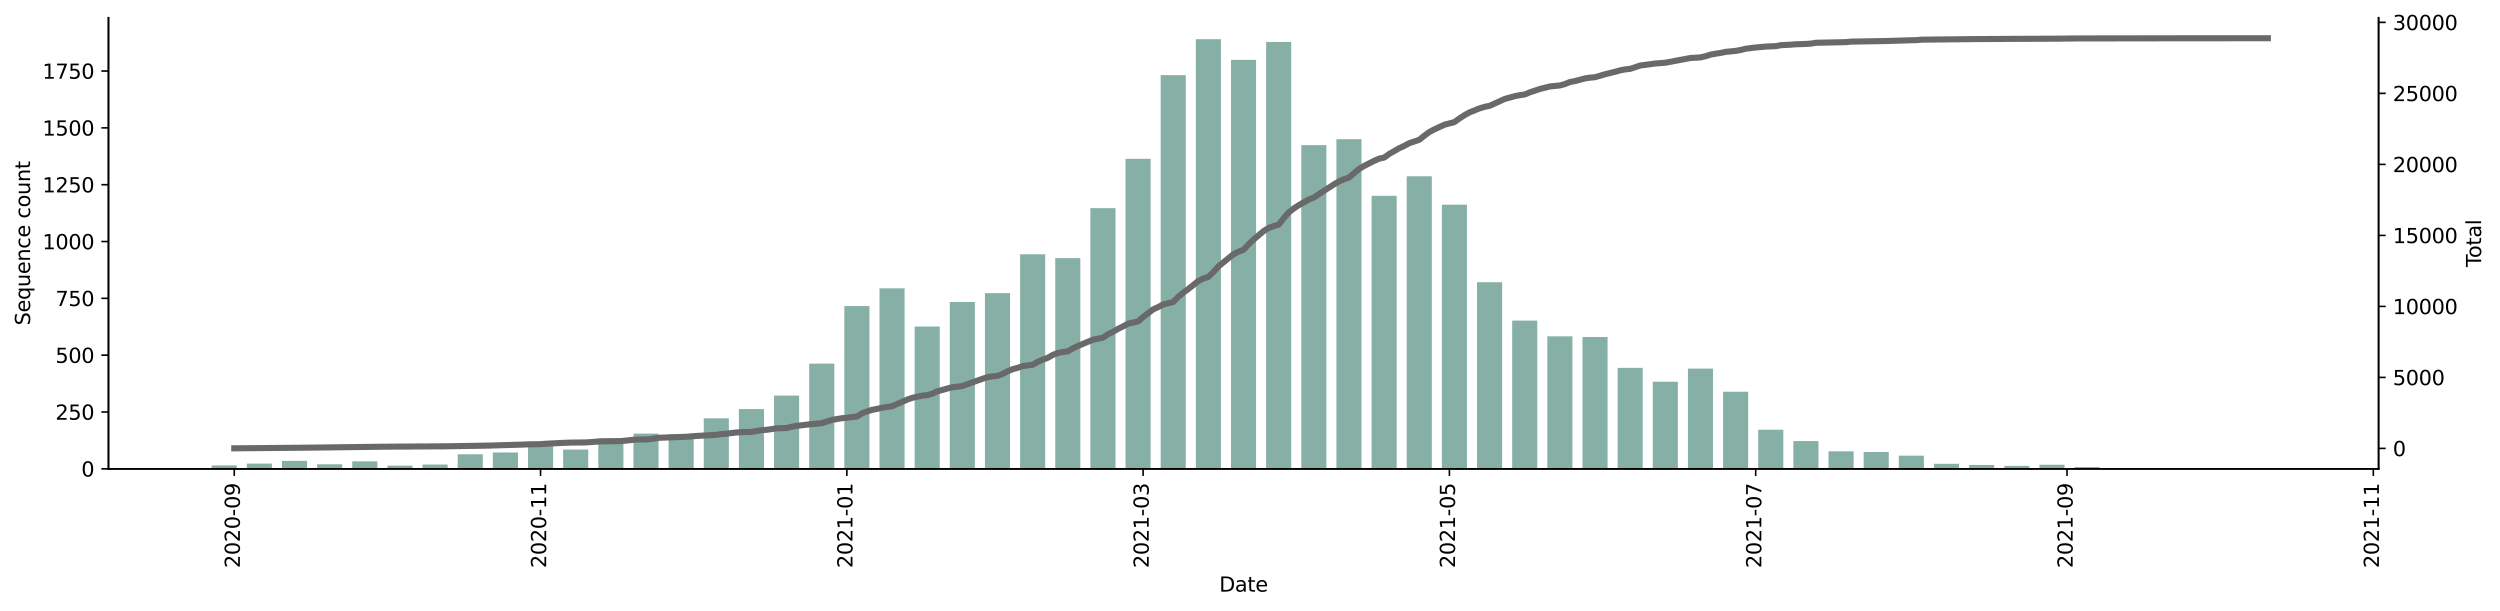 <?xml version="1.0" encoding="utf-8" standalone="no"?>
<!DOCTYPE svg PUBLIC "-//W3C//DTD SVG 1.1//EN"
  "http://www.w3.org/Graphics/SVG/1.1/DTD/svg11.dtd">
<svg height="300.138pt" version="1.1" viewBox="0 0 1229.019 300.138" width="1229.019pt" xmlns="http://www.w3.org/2000/svg" xmlns:xlink="http://www.w3.org/1999/xlink">
 <defs>
  <style type="text/css">*{stroke-linecap:butt;stroke-linejoin:round;}</style>
 </defs>
 <g id="figure_1">
  <g id="patch_1">
   <path d="M 0 300.138 
L 1229.019 300.138 
L 1229.019 0 
L 0 0 
z
" style="fill:#ffffff;"/>
  </g>
  <g id="axes_1">
   <g id="patch_2">
    <path d="M 53.328 230.477 
L 1169.328 230.477 
L 1169.328 8.717 
L 53.328 8.717 
z
" style="fill:#ffffff;"/>
   </g>
   <g id="patch_3">
    <path clip-path="url(#pa86b7a1559)" d="M 104.055 230.477 
L 116.398 230.477 
L 116.398 228.801 
L 104.055 228.801 
z
" style="fill:#86b0a6;"/>
   </g>
   <g id="patch_4">
    <path clip-path="url(#pa86b7a1559)" d="M 121.335 230.477 
L 133.677 230.477 
L 133.677 227.907 
L 121.335 227.907 
z
" style="fill:#86b0a6;"/>
   </g>
   <g id="patch_5">
    <path clip-path="url(#pa86b7a1559)" d="M 138.614 230.477 
L 150.957 230.477 
L 150.957 226.566 
L 138.614 226.566 
z
" style="fill:#86b0a6;"/>
   </g>
   <g id="patch_6">
    <path clip-path="url(#pa86b7a1559)" d="M 155.893 230.477 
L 168.236 230.477 
L 168.236 228.242 
L 155.893 228.242 
z
" style="fill:#86b0a6;"/>
   </g>
   <g id="patch_7">
    <path clip-path="url(#pa86b7a1559)" d="M 173.173 230.477 
L 185.515 230.477 
L 185.515 226.79 
L 173.173 226.79 
z
" style="fill:#86b0a6;"/>
   </g>
   <g id="patch_8">
    <path clip-path="url(#pa86b7a1559)" d="M 190.452 230.477 
L 202.795 230.477 
L 202.795 228.913 
L 190.452 228.913 
z
" style="fill:#86b0a6;"/>
   </g>
   <g id="patch_9">
    <path clip-path="url(#pa86b7a1559)" d="M 207.732 230.477 
L 220.074 230.477 
L 220.074 228.354 
L 207.732 228.354 
z
" style="fill:#86b0a6;"/>
   </g>
   <g id="patch_10">
    <path clip-path="url(#pa86b7a1559)" d="M 225.011 230.477 
L 237.353 230.477 
L 237.353 223.326 
L 225.011 223.326 
z
" style="fill:#86b0a6;"/>
   </g>
   <g id="patch_11">
    <path clip-path="url(#pa86b7a1559)" d="M 242.29 230.477 
L 254.633 230.477 
L 254.633 222.432 
L 242.29 222.432 
z
" style="fill:#86b0a6;"/>
   </g>
   <g id="patch_12">
    <path clip-path="url(#pa86b7a1559)" d="M 259.57 230.477 
L 271.912 230.477 
L 271.912 217.627 
L 259.57 217.627 
z
" style="fill:#86b0a6;"/>
   </g>
   <g id="patch_13">
    <path clip-path="url(#pa86b7a1559)" d="M 276.849 230.477 
L 289.191 230.477 
L 289.191 220.979 
L 276.849 220.979 
z
" style="fill:#86b0a6;"/>
   </g>
   <g id="patch_14">
    <path clip-path="url(#pa86b7a1559)" d="M 294.128 230.477 
L 306.471 230.477 
L 306.471 215.615 
L 294.128 215.615 
z
" style="fill:#86b0a6;"/>
   </g>
   <g id="patch_15">
    <path clip-path="url(#pa86b7a1559)" d="M 311.408 230.477 
L 323.75 230.477 
L 323.75 213.157 
L 311.408 213.157 
z
" style="fill:#86b0a6;"/>
   </g>
   <g id="patch_16">
    <path clip-path="url(#pa86b7a1559)" d="M 328.687 230.477 
L 341.03 230.477 
L 341.03 213.492 
L 328.687 213.492 
z
" style="fill:#86b0a6;"/>
   </g>
   <g id="patch_17">
    <path clip-path="url(#pa86b7a1559)" d="M 345.966 230.477 
L 358.309 230.477 
L 358.309 205.67 
L 345.966 205.67 
z
" style="fill:#86b0a6;"/>
   </g>
   <g id="patch_18">
    <path clip-path="url(#pa86b7a1559)" d="M 363.246 230.477 
L 375.588 230.477 
L 375.588 201.088 
L 363.246 201.088 
z
" style="fill:#86b0a6;"/>
   </g>
   <g id="patch_19">
    <path clip-path="url(#pa86b7a1559)" d="M 380.525 230.477 
L 392.868 230.477 
L 392.868 194.495 
L 380.525 194.495 
z
" style="fill:#86b0a6;"/>
   </g>
   <g id="patch_20">
    <path clip-path="url(#pa86b7a1559)" d="M 397.805 230.477 
L 410.147 230.477 
L 410.147 178.739 
L 397.805 178.739 
z
" style="fill:#86b0a6;"/>
   </g>
   <g id="patch_21">
    <path clip-path="url(#pa86b7a1559)" d="M 415.084 230.477 
L 427.426 230.477 
L 427.426 150.467 
L 415.084 150.467 
z
" style="fill:#86b0a6;"/>
   </g>
   <g id="patch_22">
    <path clip-path="url(#pa86b7a1559)" d="M 432.363 230.477 
L 444.706 230.477 
L 444.706 141.751 
L 432.363 141.751 
z
" style="fill:#86b0a6;"/>
   </g>
   <g id="patch_23">
    <path clip-path="url(#pa86b7a1559)" d="M 449.643 230.477 
L 461.985 230.477 
L 461.985 160.524 
L 449.643 160.524 
z
" style="fill:#86b0a6;"/>
   </g>
   <g id="patch_24">
    <path clip-path="url(#pa86b7a1559)" d="M 466.922 230.477 
L 479.264 230.477 
L 479.264 148.456 
L 466.922 148.456 
z
" style="fill:#86b0a6;"/>
   </g>
   <g id="patch_25">
    <path clip-path="url(#pa86b7a1559)" d="M 484.201 230.477 
L 496.544 230.477 
L 496.544 144.098 
L 484.201 144.098 
z
" style="fill:#86b0a6;"/>
   </g>
   <g id="patch_26">
    <path clip-path="url(#pa86b7a1559)" d="M 501.481 230.477 
L 513.823 230.477 
L 513.823 124.989 
L 501.481 124.989 
z
" style="fill:#86b0a6;"/>
   </g>
   <g id="patch_27">
    <path clip-path="url(#pa86b7a1559)" d="M 518.76 230.477 
L 531.103 230.477 
L 531.103 126.889 
L 518.76 126.889 
z
" style="fill:#86b0a6;"/>
   </g>
   <g id="patch_28">
    <path clip-path="url(#pa86b7a1559)" d="M 536.039 230.477 
L 548.382 230.477 
L 548.382 102.305 
L 536.039 102.305 
z
" style="fill:#86b0a6;"/>
   </g>
   <g id="patch_29">
    <path clip-path="url(#pa86b7a1559)" d="M 553.319 230.477 
L 565.661 230.477 
L 565.661 78.056 
L 553.319 78.056 
z
" style="fill:#86b0a6;"/>
   </g>
   <g id="patch_30">
    <path clip-path="url(#pa86b7a1559)" d="M 570.598 230.477 
L 582.941 230.477 
L 582.941 36.933 
L 570.598 36.933 
z
" style="fill:#86b0a6;"/>
   </g>
   <g id="patch_31">
    <path clip-path="url(#pa86b7a1559)" d="M 587.878 230.477 
L 600.22 230.477 
L 600.22 19.277 
L 587.878 19.277 
z
" style="fill:#86b0a6;"/>
   </g>
   <g id="patch_32">
    <path clip-path="url(#pa86b7a1559)" d="M 605.157 230.477 
L 617.499 230.477 
L 617.499 29.446 
L 605.157 29.446 
z
" style="fill:#86b0a6;"/>
   </g>
   <g id="patch_33">
    <path clip-path="url(#pa86b7a1559)" d="M 622.436 230.477 
L 634.779 230.477 
L 634.779 20.618 
L 622.436 20.618 
z
" style="fill:#86b0a6;"/>
   </g>
   <g id="patch_34">
    <path clip-path="url(#pa86b7a1559)" d="M 639.716 230.477 
L 652.058 230.477 
L 652.058 71.351 
L 639.716 71.351 
z
" style="fill:#86b0a6;"/>
   </g>
   <g id="patch_35">
    <path clip-path="url(#pa86b7a1559)" d="M 656.995 230.477 
L 669.337 230.477 
L 669.337 68.446 
L 656.995 68.446 
z
" style="fill:#86b0a6;"/>
   </g>
   <g id="patch_36">
    <path clip-path="url(#pa86b7a1559)" d="M 674.274 230.477 
L 686.617 230.477 
L 686.617 96.27 
L 674.274 96.27 
z
" style="fill:#86b0a6;"/>
   </g>
   <g id="patch_37">
    <path clip-path="url(#pa86b7a1559)" d="M 691.554 230.477 
L 703.896 230.477 
L 703.896 86.66 
L 691.554 86.66 
z
" style="fill:#86b0a6;"/>
   </g>
   <g id="patch_38">
    <path clip-path="url(#pa86b7a1559)" d="M 708.833 230.477 
L 721.176 230.477 
L 721.176 100.628 
L 708.833 100.628 
z
" style="fill:#86b0a6;"/>
   </g>
   <g id="patch_39">
    <path clip-path="url(#pa86b7a1559)" d="M 726.112 230.477 
L 738.455 230.477 
L 738.455 138.734 
L 726.112 138.734 
z
" style="fill:#86b0a6;"/>
   </g>
   <g id="patch_40">
    <path clip-path="url(#pa86b7a1559)" d="M 743.392 230.477 
L 755.734 230.477 
L 755.734 157.619 
L 743.392 157.619 
z
" style="fill:#86b0a6;"/>
   </g>
   <g id="patch_41">
    <path clip-path="url(#pa86b7a1559)" d="M 760.671 230.477 
L 773.014 230.477 
L 773.014 165.329 
L 760.671 165.329 
z
" style="fill:#86b0a6;"/>
   </g>
   <g id="patch_42">
    <path clip-path="url(#pa86b7a1559)" d="M 777.951 230.477 
L 790.293 230.477 
L 790.293 165.665 
L 777.951 165.665 
z
" style="fill:#86b0a6;"/>
   </g>
   <g id="patch_43">
    <path clip-path="url(#pa86b7a1559)" d="M 795.23 230.477 
L 807.572 230.477 
L 807.572 180.862 
L 795.23 180.862 
z
" style="fill:#86b0a6;"/>
   </g>
   <g id="patch_44">
    <path clip-path="url(#pa86b7a1559)" d="M 812.509 230.477 
L 824.852 230.477 
L 824.852 187.679 
L 812.509 187.679 
z
" style="fill:#86b0a6;"/>
   </g>
   <g id="patch_45">
    <path clip-path="url(#pa86b7a1559)" d="M 829.789 230.477 
L 842.131 230.477 
L 842.131 181.197 
L 829.789 181.197 
z
" style="fill:#86b0a6;"/>
   </g>
   <g id="patch_46">
    <path clip-path="url(#pa86b7a1559)" d="M 847.068 230.477 
L 859.41 230.477 
L 859.41 192.595 
L 847.068 192.595 
z
" style="fill:#86b0a6;"/>
   </g>
   <g id="patch_47">
    <path clip-path="url(#pa86b7a1559)" d="M 864.347 230.477 
L 876.69 230.477 
L 876.69 211.257 
L 864.347 211.257 
z
" style="fill:#86b0a6;"/>
   </g>
   <g id="patch_48">
    <path clip-path="url(#pa86b7a1559)" d="M 881.627 230.477 
L 893.969 230.477 
L 893.969 216.844 
L 881.627 216.844 
z
" style="fill:#86b0a6;"/>
   </g>
   <g id="patch_49">
    <path clip-path="url(#pa86b7a1559)" d="M 898.906 230.477 
L 911.248 230.477 
L 911.248 221.873 
L 898.906 221.873 
z
" style="fill:#86b0a6;"/>
   </g>
   <g id="patch_50">
    <path clip-path="url(#pa86b7a1559)" d="M 916.185 230.477 
L 928.528 230.477 
L 928.528 222.208 
L 916.185 222.208 
z
" style="fill:#86b0a6;"/>
   </g>
   <g id="patch_51">
    <path clip-path="url(#pa86b7a1559)" d="M 933.465 230.477 
L 945.807 230.477 
L 945.807 223.996 
L 933.465 223.996 
z
" style="fill:#86b0a6;"/>
   </g>
   <g id="patch_52">
    <path clip-path="url(#pa86b7a1559)" d="M 950.744 230.477 
L 963.087 230.477 
L 963.087 228.019 
L 950.744 228.019 
z
" style="fill:#86b0a6;"/>
   </g>
   <g id="patch_53">
    <path clip-path="url(#pa86b7a1559)" d="M 968.024 230.477 
L 980.366 230.477 
L 980.366 228.578 
L 968.024 228.578 
z
" style="fill:#86b0a6;"/>
   </g>
   <g id="patch_54">
    <path clip-path="url(#pa86b7a1559)" d="M 985.303 230.477 
L 997.645 230.477 
L 997.645 229.025 
L 985.303 229.025 
z
" style="fill:#86b0a6;"/>
   </g>
   <g id="patch_55">
    <path clip-path="url(#pa86b7a1559)" d="M 1002.582 230.477 
L 1014.925 230.477 
L 1014.925 228.466 
L 1002.582 228.466 
z
" style="fill:#86b0a6;"/>
   </g>
   <g id="patch_56">
    <path clip-path="url(#pa86b7a1559)" d="M 1019.862 230.477 
L 1032.204 230.477 
L 1032.204 229.583 
L 1019.862 229.583 
z
" style="fill:#86b0a6;"/>
   </g>
   <g id="patch_57">
    <path clip-path="url(#pa86b7a1559)" d="M 1037.141 230.477 
L 1049.483 230.477 
L 1049.483 230.366 
L 1037.141 230.366 
z
" style="fill:#86b0a6;"/>
   </g>
   <g id="patch_58">
    <path clip-path="url(#pa86b7a1559)" d="M 1054.42 230.477 
L 1066.763 230.477 
L 1066.763 230.142 
L 1054.42 230.142 
z
" style="fill:#86b0a6;"/>
   </g>
   <g id="patch_59">
    <path clip-path="url(#pa86b7a1559)" d="M 1088.979 230.477 
L 1101.321 230.477 
L 1101.321 230.366 
L 1088.979 230.366 
z
" style="fill:#86b0a6;"/>
   </g>
   <g id="patch_60">
    <path clip-path="url(#pa86b7a1559)" d="M 1106.258 230.477 
L 1118.601 230.477 
L 1118.601 230.366 
L 1106.258 230.366 
z
" style="fill:#86b0a6;"/>
   </g>
   <g id="matplotlib.axis_1">
    <g id="xtick_1">
     <g id="line2d_1">
      <defs>
       <path d="M 0 0 
L 0 3.5 
" id="mbf59e8f9c8" style="stroke:#000000;stroke-width:0.8;"/>
      </defs>
      <g>
       <use style="stroke:#000000;stroke-width:0.8;" x="115.164" xlink:href="#mbf59e8f9c8" y="230.477"/>
      </g>
     </g>
     <g id="text_1">
      <!-- 2020-09 -->
      <g transform="translate(117.923 279.26)rotate(-90)scale(0.1 -0.1)">
       <defs>
        <path d="M 1228 531 
L 3431 531 
L 3431 0 
L 469 0 
L 469 531 
Q 828 903 1448 1529 
Q 2069 2156 2228 2338 
Q 2531 2678 2651 2914 
Q 2772 3150 2772 3378 
Q 2772 3750 2511 3984 
Q 2250 4219 1831 4219 
Q 1534 4219 1204 4116 
Q 875 4013 500 3803 
L 500 4441 
Q 881 4594 1212 4672 
Q 1544 4750 1819 4750 
Q 2544 4750 2975 4387 
Q 3406 4025 3406 3419 
Q 3406 3131 3298 2873 
Q 3191 2616 2906 2266 
Q 2828 2175 2409 1742 
Q 1991 1309 1228 531 
z
" id="DejaVuSans-32" transform="scale(0.016)"/>
        <path d="M 2034 4250 
Q 1547 4250 1301 3770 
Q 1056 3291 1056 2328 
Q 1056 1369 1301 889 
Q 1547 409 2034 409 
Q 2525 409 2770 889 
Q 3016 1369 3016 2328 
Q 3016 3291 2770 3770 
Q 2525 4250 2034 4250 
z
M 2034 4750 
Q 2819 4750 3233 4129 
Q 3647 3509 3647 2328 
Q 3647 1150 3233 529 
Q 2819 -91 2034 -91 
Q 1250 -91 836 529 
Q 422 1150 422 2328 
Q 422 3509 836 4129 
Q 1250 4750 2034 4750 
z
" id="DejaVuSans-30" transform="scale(0.016)"/>
        <path d="M 313 2009 
L 1997 2009 
L 1997 1497 
L 313 1497 
L 313 2009 
z
" id="DejaVuSans-2d" transform="scale(0.016)"/>
        <path d="M 703 97 
L 703 672 
Q 941 559 1184 500 
Q 1428 441 1663 441 
Q 2288 441 2617 861 
Q 2947 1281 2994 2138 
Q 2813 1869 2534 1725 
Q 2256 1581 1919 1581 
Q 1219 1581 811 2004 
Q 403 2428 403 3163 
Q 403 3881 828 4315 
Q 1253 4750 1959 4750 
Q 2769 4750 3195 4129 
Q 3622 3509 3622 2328 
Q 3622 1225 3098 567 
Q 2575 -91 1691 -91 
Q 1453 -91 1209 -44 
Q 966 3 703 97 
z
M 1959 2075 
Q 2384 2075 2632 2365 
Q 2881 2656 2881 3163 
Q 2881 3666 2632 3958 
Q 2384 4250 1959 4250 
Q 1534 4250 1286 3958 
Q 1038 3666 1038 3163 
Q 1038 2656 1286 2365 
Q 1534 2075 1959 2075 
z
" id="DejaVuSans-39" transform="scale(0.016)"/>
       </defs>
       <use xlink:href="#DejaVuSans-32"/>
       <use x="63.623" xlink:href="#DejaVuSans-30"/>
       <use x="127.246" xlink:href="#DejaVuSans-32"/>
       <use x="190.869" xlink:href="#DejaVuSans-30"/>
       <use x="254.492" xlink:href="#DejaVuSans-2d"/>
       <use x="290.576" xlink:href="#DejaVuSans-30"/>
       <use x="354.199" xlink:href="#DejaVuSans-39"/>
      </g>
     </g>
    </g>
    <g id="xtick_2">
     <g id="line2d_2">
      <g>
       <use style="stroke:#000000;stroke-width:0.8;" x="265.741" xlink:href="#mbf59e8f9c8" y="230.477"/>
      </g>
     </g>
     <g id="text_2">
      <!-- 2020-11 -->
      <g transform="translate(268.5 279.26)rotate(-90)scale(0.1 -0.1)">
       <defs>
        <path d="M 794 531 
L 1825 531 
L 1825 4091 
L 703 3866 
L 703 4441 
L 1819 4666 
L 2450 4666 
L 2450 531 
L 3481 531 
L 3481 0 
L 794 0 
L 794 531 
z
" id="DejaVuSans-31" transform="scale(0.016)"/>
       </defs>
       <use xlink:href="#DejaVuSans-32"/>
       <use x="63.623" xlink:href="#DejaVuSans-30"/>
       <use x="127.246" xlink:href="#DejaVuSans-32"/>
       <use x="190.869" xlink:href="#DejaVuSans-30"/>
       <use x="254.492" xlink:href="#DejaVuSans-2d"/>
       <use x="290.576" xlink:href="#DejaVuSans-31"/>
       <use x="354.199" xlink:href="#DejaVuSans-31"/>
      </g>
     </g>
    </g>
    <g id="xtick_3">
     <g id="line2d_3">
      <g>
       <use style="stroke:#000000;stroke-width:0.8;" x="416.318" xlink:href="#mbf59e8f9c8" y="230.477"/>
      </g>
     </g>
     <g id="text_3">
      <!-- 2021-01 -->
      <g transform="translate(419.078 279.26)rotate(-90)scale(0.1 -0.1)">
       <use xlink:href="#DejaVuSans-32"/>
       <use x="63.623" xlink:href="#DejaVuSans-30"/>
       <use x="127.246" xlink:href="#DejaVuSans-32"/>
       <use x="190.869" xlink:href="#DejaVuSans-31"/>
       <use x="254.492" xlink:href="#DejaVuSans-2d"/>
       <use x="290.576" xlink:href="#DejaVuSans-30"/>
       <use x="354.199" xlink:href="#DejaVuSans-31"/>
      </g>
     </g>
    </g>
    <g id="xtick_4">
     <g id="line2d_4">
      <g>
       <use style="stroke:#000000;stroke-width:0.8;" x="561.959" xlink:href="#mbf59e8f9c8" y="230.477"/>
      </g>
     </g>
     <g id="text_4">
      <!-- 2021-03 -->
      <g transform="translate(564.718 279.26)rotate(-90)scale(0.1 -0.1)">
       <defs>
        <path d="M 2597 2516 
Q 3050 2419 3304 2112 
Q 3559 1806 3559 1356 
Q 3559 666 3084 287 
Q 2609 -91 1734 -91 
Q 1441 -91 1130 -33 
Q 819 25 488 141 
L 488 750 
Q 750 597 1062 519 
Q 1375 441 1716 441 
Q 2309 441 2620 675 
Q 2931 909 2931 1356 
Q 2931 1769 2642 2001 
Q 2353 2234 1838 2234 
L 1294 2234 
L 1294 2753 
L 1863 2753 
Q 2328 2753 2575 2939 
Q 2822 3125 2822 3475 
Q 2822 3834 2567 4026 
Q 2313 4219 1838 4219 
Q 1578 4219 1281 4162 
Q 984 4106 628 3988 
L 628 4550 
Q 988 4650 1302 4700 
Q 1616 4750 1894 4750 
Q 2613 4750 3031 4423 
Q 3450 4097 3450 3541 
Q 3450 3153 3228 2886 
Q 3006 2619 2597 2516 
z
" id="DejaVuSans-33" transform="scale(0.016)"/>
       </defs>
       <use xlink:href="#DejaVuSans-32"/>
       <use x="63.623" xlink:href="#DejaVuSans-30"/>
       <use x="127.246" xlink:href="#DejaVuSans-32"/>
       <use x="190.869" xlink:href="#DejaVuSans-31"/>
       <use x="254.492" xlink:href="#DejaVuSans-2d"/>
       <use x="290.576" xlink:href="#DejaVuSans-30"/>
       <use x="354.199" xlink:href="#DejaVuSans-33"/>
      </g>
     </g>
    </g>
    <g id="xtick_5">
     <g id="line2d_5">
      <g>
       <use style="stroke:#000000;stroke-width:0.8;" x="712.536" xlink:href="#mbf59e8f9c8" y="230.477"/>
      </g>
     </g>
     <g id="text_5">
      <!-- 2021-05 -->
      <g transform="translate(715.295 279.26)rotate(-90)scale(0.1 -0.1)">
       <defs>
        <path d="M 691 4666 
L 3169 4666 
L 3169 4134 
L 1269 4134 
L 1269 2991 
Q 1406 3038 1543 3061 
Q 1681 3084 1819 3084 
Q 2600 3084 3056 2656 
Q 3513 2228 3513 1497 
Q 3513 744 3044 326 
Q 2575 -91 1722 -91 
Q 1428 -91 1123 -41 
Q 819 9 494 109 
L 494 744 
Q 775 591 1075 516 
Q 1375 441 1709 441 
Q 2250 441 2565 725 
Q 2881 1009 2881 1497 
Q 2881 1984 2565 2268 
Q 2250 2553 1709 2553 
Q 1456 2553 1204 2497 
Q 953 2441 691 2322 
L 691 4666 
z
" id="DejaVuSans-35" transform="scale(0.016)"/>
       </defs>
       <use xlink:href="#DejaVuSans-32"/>
       <use x="63.623" xlink:href="#DejaVuSans-30"/>
       <use x="127.246" xlink:href="#DejaVuSans-32"/>
       <use x="190.869" xlink:href="#DejaVuSans-31"/>
       <use x="254.492" xlink:href="#DejaVuSans-2d"/>
       <use x="290.576" xlink:href="#DejaVuSans-30"/>
       <use x="354.199" xlink:href="#DejaVuSans-35"/>
      </g>
     </g>
    </g>
    <g id="xtick_6">
     <g id="line2d_6">
      <g>
       <use style="stroke:#000000;stroke-width:0.8;" x="863.113" xlink:href="#mbf59e8f9c8" y="230.477"/>
      </g>
     </g>
     <g id="text_6">
      <!-- 2021-07 -->
      <g transform="translate(865.873 279.26)rotate(-90)scale(0.1 -0.1)">
       <defs>
        <path d="M 525 4666 
L 3525 4666 
L 3525 4397 
L 1831 0 
L 1172 0 
L 2766 4134 
L 525 4134 
L 525 4666 
z
" id="DejaVuSans-37" transform="scale(0.016)"/>
       </defs>
       <use xlink:href="#DejaVuSans-32"/>
       <use x="63.623" xlink:href="#DejaVuSans-30"/>
       <use x="127.246" xlink:href="#DejaVuSans-32"/>
       <use x="190.869" xlink:href="#DejaVuSans-31"/>
       <use x="254.492" xlink:href="#DejaVuSans-2d"/>
       <use x="290.576" xlink:href="#DejaVuSans-30"/>
       <use x="354.199" xlink:href="#DejaVuSans-37"/>
      </g>
     </g>
    </g>
    <g id="xtick_7">
     <g id="line2d_7">
      <g>
       <use style="stroke:#000000;stroke-width:0.8;" x="1016.159" xlink:href="#mbf59e8f9c8" y="230.477"/>
      </g>
     </g>
     <g id="text_7">
      <!-- 2021-09 -->
      <g transform="translate(1018.918 279.26)rotate(-90)scale(0.1 -0.1)">
       <use xlink:href="#DejaVuSans-32"/>
       <use x="63.623" xlink:href="#DejaVuSans-30"/>
       <use x="127.246" xlink:href="#DejaVuSans-32"/>
       <use x="190.869" xlink:href="#DejaVuSans-31"/>
       <use x="254.492" xlink:href="#DejaVuSans-2d"/>
       <use x="290.576" xlink:href="#DejaVuSans-30"/>
       <use x="354.199" xlink:href="#DejaVuSans-39"/>
      </g>
     </g>
    </g>
    <g id="xtick_8">
     <g id="line2d_8">
      <g>
       <use style="stroke:#000000;stroke-width:0.8;" x="1166.736" xlink:href="#mbf59e8f9c8" y="230.477"/>
      </g>
     </g>
     <g id="text_8">
      <!-- 2021-11 -->
      <g transform="translate(1169.496 279.26)rotate(-90)scale(0.1 -0.1)">
       <use xlink:href="#DejaVuSans-32"/>
       <use x="63.623" xlink:href="#DejaVuSans-30"/>
       <use x="127.246" xlink:href="#DejaVuSans-32"/>
       <use x="190.869" xlink:href="#DejaVuSans-31"/>
       <use x="254.492" xlink:href="#DejaVuSans-2d"/>
       <use x="290.576" xlink:href="#DejaVuSans-31"/>
       <use x="354.199" xlink:href="#DejaVuSans-31"/>
      </g>
     </g>
    </g>
    <g id="text_9">
     <!-- Date -->
     <g transform="translate(599.377 290.859)scale(0.1 -0.1)">
      <defs>
       <path d="M 1259 4147 
L 1259 519 
L 2022 519 
Q 2988 519 3436 956 
Q 3884 1394 3884 2338 
Q 3884 3275 3436 3711 
Q 2988 4147 2022 4147 
L 1259 4147 
z
M 628 4666 
L 1925 4666 
Q 3281 4666 3915 4102 
Q 4550 3538 4550 2338 
Q 4550 1131 3912 565 
Q 3275 0 1925 0 
L 628 0 
L 628 4666 
z
" id="DejaVuSans-44" transform="scale(0.016)"/>
       <path d="M 2194 1759 
Q 1497 1759 1228 1600 
Q 959 1441 959 1056 
Q 959 750 1161 570 
Q 1363 391 1709 391 
Q 2188 391 2477 730 
Q 2766 1069 2766 1631 
L 2766 1759 
L 2194 1759 
z
M 3341 1997 
L 3341 0 
L 2766 0 
L 2766 531 
Q 2569 213 2275 61 
Q 1981 -91 1556 -91 
Q 1019 -91 701 211 
Q 384 513 384 1019 
Q 384 1609 779 1909 
Q 1175 2209 1959 2209 
L 2766 2209 
L 2766 2266 
Q 2766 2663 2505 2880 
Q 2244 3097 1772 3097 
Q 1472 3097 1187 3025 
Q 903 2953 641 2809 
L 641 3341 
Q 956 3463 1253 3523 
Q 1550 3584 1831 3584 
Q 2591 3584 2966 3190 
Q 3341 2797 3341 1997 
z
" id="DejaVuSans-61" transform="scale(0.016)"/>
       <path d="M 1172 4494 
L 1172 3500 
L 2356 3500 
L 2356 3053 
L 1172 3053 
L 1172 1153 
Q 1172 725 1289 603 
Q 1406 481 1766 481 
L 2356 481 
L 2356 0 
L 1766 0 
Q 1100 0 847 248 
Q 594 497 594 1153 
L 594 3053 
L 172 3053 
L 172 3500 
L 594 3500 
L 594 4494 
L 1172 4494 
z
" id="DejaVuSans-74" transform="scale(0.016)"/>
       <path d="M 3597 1894 
L 3597 1613 
L 953 1613 
Q 991 1019 1311 708 
Q 1631 397 2203 397 
Q 2534 397 2845 478 
Q 3156 559 3463 722 
L 3463 178 
Q 3153 47 2828 -22 
Q 2503 -91 2169 -91 
Q 1331 -91 842 396 
Q 353 884 353 1716 
Q 353 2575 817 3079 
Q 1281 3584 2069 3584 
Q 2775 3584 3186 3129 
Q 3597 2675 3597 1894 
z
M 3022 2063 
Q 3016 2534 2758 2815 
Q 2500 3097 2075 3097 
Q 1594 3097 1305 2825 
Q 1016 2553 972 2059 
L 3022 2063 
z
" id="DejaVuSans-65" transform="scale(0.016)"/>
      </defs>
      <use xlink:href="#DejaVuSans-44"/>
      <use x="77.002" xlink:href="#DejaVuSans-61"/>
      <use x="138.281" xlink:href="#DejaVuSans-74"/>
      <use x="177.49" xlink:href="#DejaVuSans-65"/>
     </g>
    </g>
   </g>
   <g id="matplotlib.axis_2">
    <g id="ytick_1">
     <g id="line2d_9">
      <defs>
       <path d="M 0 0 
L -3.5 0 
" id="m37e104ec96" style="stroke:#000000;stroke-width:0.8;"/>
      </defs>
      <g>
       <use style="stroke:#000000;stroke-width:0.8;" x="53.328" xlink:href="#m37e104ec96" y="230.477"/>
      </g>
     </g>
     <g id="text_10">
      <!-- 0 -->
      <g transform="translate(39.966 234.277)scale(0.1 -0.1)">
       <use xlink:href="#DejaVuSans-30"/>
      </g>
     </g>
    </g>
    <g id="ytick_2">
     <g id="line2d_10">
      <g>
       <use style="stroke:#000000;stroke-width:0.8;" x="53.328" xlink:href="#m37e104ec96" y="202.541"/>
      </g>
     </g>
     <g id="text_11">
      <!-- 250 -->
      <g transform="translate(27.241 206.34)scale(0.1 -0.1)">
       <use xlink:href="#DejaVuSans-32"/>
       <use x="63.623" xlink:href="#DejaVuSans-35"/>
       <use x="127.246" xlink:href="#DejaVuSans-30"/>
      </g>
     </g>
    </g>
    <g id="ytick_3">
     <g id="line2d_11">
      <g>
       <use style="stroke:#000000;stroke-width:0.8;" x="53.328" xlink:href="#m37e104ec96" y="174.604"/>
      </g>
     </g>
     <g id="text_12">
      <!-- 500 -->
      <g transform="translate(27.241 178.404)scale(0.1 -0.1)">
       <use xlink:href="#DejaVuSans-35"/>
       <use x="63.623" xlink:href="#DejaVuSans-30"/>
       <use x="127.246" xlink:href="#DejaVuSans-30"/>
      </g>
     </g>
    </g>
    <g id="ytick_4">
     <g id="line2d_12">
      <g>
       <use style="stroke:#000000;stroke-width:0.8;" x="53.328" xlink:href="#m37e104ec96" y="146.668"/>
      </g>
     </g>
     <g id="text_13">
      <!-- 750 -->
      <g transform="translate(27.241 150.467)scale(0.1 -0.1)">
       <use xlink:href="#DejaVuSans-37"/>
       <use x="63.623" xlink:href="#DejaVuSans-35"/>
       <use x="127.246" xlink:href="#DejaVuSans-30"/>
      </g>
     </g>
    </g>
    <g id="ytick_5">
     <g id="line2d_13">
      <g>
       <use style="stroke:#000000;stroke-width:0.8;" x="53.328" xlink:href="#m37e104ec96" y="118.731"/>
      </g>
     </g>
     <g id="text_14">
      <!-- 1000 -->
      <g transform="translate(20.878 122.531)scale(0.1 -0.1)">
       <use xlink:href="#DejaVuSans-31"/>
       <use x="63.623" xlink:href="#DejaVuSans-30"/>
       <use x="127.246" xlink:href="#DejaVuSans-30"/>
       <use x="190.869" xlink:href="#DejaVuSans-30"/>
      </g>
     </g>
    </g>
    <g id="ytick_6">
     <g id="line2d_14">
      <g>
       <use style="stroke:#000000;stroke-width:0.8;" x="53.328" xlink:href="#m37e104ec96" y="90.795"/>
      </g>
     </g>
     <g id="text_15">
      <!-- 1250 -->
      <g transform="translate(20.878 94.594)scale(0.1 -0.1)">
       <use xlink:href="#DejaVuSans-31"/>
       <use x="63.623" xlink:href="#DejaVuSans-32"/>
       <use x="127.246" xlink:href="#DejaVuSans-35"/>
       <use x="190.869" xlink:href="#DejaVuSans-30"/>
      </g>
     </g>
    </g>
    <g id="ytick_7">
     <g id="line2d_15">
      <g>
       <use style="stroke:#000000;stroke-width:0.8;" x="53.328" xlink:href="#m37e104ec96" y="62.858"/>
      </g>
     </g>
     <g id="text_16">
      <!-- 1500 -->
      <g transform="translate(20.878 66.658)scale(0.1 -0.1)">
       <use xlink:href="#DejaVuSans-31"/>
       <use x="63.623" xlink:href="#DejaVuSans-35"/>
       <use x="127.246" xlink:href="#DejaVuSans-30"/>
       <use x="190.869" xlink:href="#DejaVuSans-30"/>
      </g>
     </g>
    </g>
    <g id="ytick_8">
     <g id="line2d_16">
      <g>
       <use style="stroke:#000000;stroke-width:0.8;" x="53.328" xlink:href="#m37e104ec96" y="34.922"/>
      </g>
     </g>
     <g id="text_17">
      <!-- 1750 -->
      <g transform="translate(20.878 38.721)scale(0.1 -0.1)">
       <use xlink:href="#DejaVuSans-31"/>
       <use x="63.623" xlink:href="#DejaVuSans-37"/>
       <use x="127.246" xlink:href="#DejaVuSans-35"/>
       <use x="190.869" xlink:href="#DejaVuSans-30"/>
      </g>
     </g>
    </g>
    <g id="text_18">
     <!-- Sequence count -->
     <g transform="translate(14.798 159.958)rotate(-90)scale(0.1 -0.1)">
      <defs>
       <path d="M 3425 4513 
L 3425 3897 
Q 3066 4069 2747 4153 
Q 2428 4238 2131 4238 
Q 1616 4238 1336 4038 
Q 1056 3838 1056 3469 
Q 1056 3159 1242 3001 
Q 1428 2844 1947 2747 
L 2328 2669 
Q 3034 2534 3370 2195 
Q 3706 1856 3706 1288 
Q 3706 609 3251 259 
Q 2797 -91 1919 -91 
Q 1588 -91 1214 -16 
Q 841 59 441 206 
L 441 856 
Q 825 641 1194 531 
Q 1563 422 1919 422 
Q 2459 422 2753 634 
Q 3047 847 3047 1241 
Q 3047 1584 2836 1778 
Q 2625 1972 2144 2069 
L 1759 2144 
Q 1053 2284 737 2584 
Q 422 2884 422 3419 
Q 422 4038 858 4394 
Q 1294 4750 2059 4750 
Q 2388 4750 2728 4690 
Q 3069 4631 3425 4513 
z
" id="DejaVuSans-53" transform="scale(0.016)"/>
       <path d="M 947 1747 
Q 947 1113 1208 752 
Q 1469 391 1925 391 
Q 2381 391 2643 752 
Q 2906 1113 2906 1747 
Q 2906 2381 2643 2742 
Q 2381 3103 1925 3103 
Q 1469 3103 1208 2742 
Q 947 2381 947 1747 
z
M 2906 525 
Q 2725 213 2448 61 
Q 2172 -91 1784 -91 
Q 1150 -91 751 415 
Q 353 922 353 1747 
Q 353 2572 751 3078 
Q 1150 3584 1784 3584 
Q 2172 3584 2448 3432 
Q 2725 3281 2906 2969 
L 2906 3500 
L 3481 3500 
L 3481 -1331 
L 2906 -1331 
L 2906 525 
z
" id="DejaVuSans-71" transform="scale(0.016)"/>
       <path d="M 544 1381 
L 544 3500 
L 1119 3500 
L 1119 1403 
Q 1119 906 1312 657 
Q 1506 409 1894 409 
Q 2359 409 2629 706 
Q 2900 1003 2900 1516 
L 2900 3500 
L 3475 3500 
L 3475 0 
L 2900 0 
L 2900 538 
Q 2691 219 2414 64 
Q 2138 -91 1772 -91 
Q 1169 -91 856 284 
Q 544 659 544 1381 
z
M 1991 3584 
L 1991 3584 
z
" id="DejaVuSans-75" transform="scale(0.016)"/>
       <path d="M 3513 2113 
L 3513 0 
L 2938 0 
L 2938 2094 
Q 2938 2591 2744 2837 
Q 2550 3084 2163 3084 
Q 1697 3084 1428 2787 
Q 1159 2491 1159 1978 
L 1159 0 
L 581 0 
L 581 3500 
L 1159 3500 
L 1159 2956 
Q 1366 3272 1645 3428 
Q 1925 3584 2291 3584 
Q 2894 3584 3203 3211 
Q 3513 2838 3513 2113 
z
" id="DejaVuSans-6e" transform="scale(0.016)"/>
       <path d="M 3122 3366 
L 3122 2828 
Q 2878 2963 2633 3030 
Q 2388 3097 2138 3097 
Q 1578 3097 1268 2742 
Q 959 2388 959 1747 
Q 959 1106 1268 751 
Q 1578 397 2138 397 
Q 2388 397 2633 464 
Q 2878 531 3122 666 
L 3122 134 
Q 2881 22 2623 -34 
Q 2366 -91 2075 -91 
Q 1284 -91 818 406 
Q 353 903 353 1747 
Q 353 2603 823 3093 
Q 1294 3584 2113 3584 
Q 2378 3584 2631 3529 
Q 2884 3475 3122 3366 
z
" id="DejaVuSans-63" transform="scale(0.016)"/>
       <path id="DejaVuSans-20" transform="scale(0.016)"/>
       <path d="M 1959 3097 
Q 1497 3097 1228 2736 
Q 959 2375 959 1747 
Q 959 1119 1226 758 
Q 1494 397 1959 397 
Q 2419 397 2687 759 
Q 2956 1122 2956 1747 
Q 2956 2369 2687 2733 
Q 2419 3097 1959 3097 
z
M 1959 3584 
Q 2709 3584 3137 3096 
Q 3566 2609 3566 1747 
Q 3566 888 3137 398 
Q 2709 -91 1959 -91 
Q 1206 -91 779 398 
Q 353 888 353 1747 
Q 353 2609 779 3096 
Q 1206 3584 1959 3584 
z
" id="DejaVuSans-6f" transform="scale(0.016)"/>
      </defs>
      <use xlink:href="#DejaVuSans-53"/>
      <use x="63.477" xlink:href="#DejaVuSans-65"/>
      <use x="125" xlink:href="#DejaVuSans-71"/>
      <use x="188.477" xlink:href="#DejaVuSans-75"/>
      <use x="251.855" xlink:href="#DejaVuSans-65"/>
      <use x="313.379" xlink:href="#DejaVuSans-6e"/>
      <use x="376.758" xlink:href="#DejaVuSans-63"/>
      <use x="431.738" xlink:href="#DejaVuSans-65"/>
      <use x="493.262" xlink:href="#DejaVuSans-20"/>
      <use x="525.049" xlink:href="#DejaVuSans-63"/>
      <use x="580.029" xlink:href="#DejaVuSans-6f"/>
      <use x="641.211" xlink:href="#DejaVuSans-75"/>
      <use x="704.59" xlink:href="#DejaVuSans-6e"/>
      <use x="767.969" xlink:href="#DejaVuSans-74"/>
     </g>
    </g>
   </g>
   <g id="patch_61">
    <path d="M 53.328 230.477 
L 53.328 8.717 
" style="fill:none;stroke:#000000;stroke-linecap:square;stroke-linejoin:miter;stroke-width:0.8;"/>
   </g>
   <g id="patch_62">
    <path d="M 1169.328 230.477 
L 1169.328 8.717 
" style="fill:none;stroke:#000000;stroke-linecap:square;stroke-linejoin:miter;stroke-width:0.8;"/>
   </g>
   <g id="patch_63">
    <path d="M 53.328 230.477 
L 1169.328 230.477 
" style="fill:none;stroke:#000000;stroke-linecap:square;stroke-linejoin:miter;stroke-width:0.8;"/>
   </g>
  </g>
  <g id="axes_2">
   <g id="matplotlib.axis_3">
    <g id="ytick_9">
     <g id="line2d_17">
      <defs>
       <path d="M 0 0 
L 3.5 0 
" id="m40f80fbe87" style="stroke:#000000;stroke-width:0.8;"/>
      </defs>
      <g>
       <use style="stroke:#000000;stroke-width:0.8;" x="1169.328" xlink:href="#m40f80fbe87" y="220.439"/>
      </g>
     </g>
     <g id="text_19">
      <!-- 0 -->
      <g transform="translate(1176.328 224.238)scale(0.1 -0.1)">
       <use xlink:href="#DejaVuSans-30"/>
      </g>
     </g>
    </g>
    <g id="ytick_10">
     <g id="line2d_18">
      <g>
       <use style="stroke:#000000;stroke-width:0.8;" x="1169.328" xlink:href="#m40f80fbe87" y="185.533"/>
      </g>
     </g>
     <g id="text_20">
      <!-- 5000 -->
      <g transform="translate(1176.328 189.332)scale(0.1 -0.1)">
       <use xlink:href="#DejaVuSans-35"/>
       <use x="63.623" xlink:href="#DejaVuSans-30"/>
       <use x="127.246" xlink:href="#DejaVuSans-30"/>
       <use x="190.869" xlink:href="#DejaVuSans-30"/>
      </g>
     </g>
    </g>
    <g id="ytick_11">
     <g id="line2d_19">
      <g>
       <use style="stroke:#000000;stroke-width:0.8;" x="1169.328" xlink:href="#m40f80fbe87" y="150.626"/>
      </g>
     </g>
     <g id="text_21">
      <!-- 10000 -->
      <g transform="translate(1176.328 154.425)scale(0.1 -0.1)">
       <use xlink:href="#DejaVuSans-31"/>
       <use x="63.623" xlink:href="#DejaVuSans-30"/>
       <use x="127.246" xlink:href="#DejaVuSans-30"/>
       <use x="190.869" xlink:href="#DejaVuSans-30"/>
       <use x="254.492" xlink:href="#DejaVuSans-30"/>
      </g>
     </g>
    </g>
    <g id="ytick_12">
     <g id="line2d_20">
      <g>
       <use style="stroke:#000000;stroke-width:0.8;" x="1169.328" xlink:href="#m40f80fbe87" y="115.719"/>
      </g>
     </g>
     <g id="text_22">
      <!-- 15000 -->
      <g transform="translate(1176.328 119.518)scale(0.1 -0.1)">
       <use xlink:href="#DejaVuSans-31"/>
       <use x="63.623" xlink:href="#DejaVuSans-35"/>
       <use x="127.246" xlink:href="#DejaVuSans-30"/>
       <use x="190.869" xlink:href="#DejaVuSans-30"/>
       <use x="254.492" xlink:href="#DejaVuSans-30"/>
      </g>
     </g>
    </g>
    <g id="ytick_13">
     <g id="line2d_21">
      <g>
       <use style="stroke:#000000;stroke-width:0.8;" x="1169.328" xlink:href="#m40f80fbe87" y="80.813"/>
      </g>
     </g>
     <g id="text_23">
      <!-- 20000 -->
      <g transform="translate(1176.328 84.612)scale(0.1 -0.1)">
       <use xlink:href="#DejaVuSans-32"/>
       <use x="63.623" xlink:href="#DejaVuSans-30"/>
       <use x="127.246" xlink:href="#DejaVuSans-30"/>
       <use x="190.869" xlink:href="#DejaVuSans-30"/>
       <use x="254.492" xlink:href="#DejaVuSans-30"/>
      </g>
     </g>
    </g>
    <g id="ytick_14">
     <g id="line2d_22">
      <g>
       <use style="stroke:#000000;stroke-width:0.8;" x="1169.328" xlink:href="#m40f80fbe87" y="45.906"/>
      </g>
     </g>
     <g id="text_24">
      <!-- 25000 -->
      <g transform="translate(1176.328 49.705)scale(0.1 -0.1)">
       <use xlink:href="#DejaVuSans-32"/>
       <use x="63.623" xlink:href="#DejaVuSans-35"/>
       <use x="127.246" xlink:href="#DejaVuSans-30"/>
       <use x="190.869" xlink:href="#DejaVuSans-30"/>
       <use x="254.492" xlink:href="#DejaVuSans-30"/>
      </g>
     </g>
    </g>
    <g id="ytick_15">
     <g id="line2d_23">
      <g>
       <use style="stroke:#000000;stroke-width:0.8;" x="1169.328" xlink:href="#m40f80fbe87" y="10.999"/>
      </g>
     </g>
     <g id="text_25">
      <!-- 30000 -->
      <g transform="translate(1176.328 14.798)scale(0.1 -0.1)">
       <use xlink:href="#DejaVuSans-33"/>
       <use x="63.623" xlink:href="#DejaVuSans-30"/>
       <use x="127.246" xlink:href="#DejaVuSans-30"/>
       <use x="190.869" xlink:href="#DejaVuSans-30"/>
       <use x="254.492" xlink:href="#DejaVuSans-30"/>
      </g>
     </g>
    </g>
    <g id="text_26">
     <!-- Total -->
     <g transform="translate(1219.739 131.274)rotate(-90)scale(0.1 -0.1)">
      <defs>
       <path d="M -19 4666 
L 3928 4666 
L 3928 4134 
L 2272 4134 
L 2272 0 
L 1638 0 
L 1638 4134 
L -19 4134 
L -19 4666 
z
" id="DejaVuSans-54" transform="scale(0.016)"/>
       <path d="M 603 4863 
L 1178 4863 
L 1178 0 
L 603 0 
L 603 4863 
z
" id="DejaVuSans-6c" transform="scale(0.016)"/>
      </defs>
      <use xlink:href="#DejaVuSans-54"/>
      <use x="44.084" xlink:href="#DejaVuSans-6f"/>
      <use x="105.266" xlink:href="#DejaVuSans-74"/>
      <use x="144.475" xlink:href="#DejaVuSans-61"/>
      <use x="205.754" xlink:href="#DejaVuSans-6c"/>
     </g>
    </g>
   </g>
   <g id="line2d_24">
    <path clip-path="url(#pa86b7a1559)" d="M 115.164 220.397 
L 149.722 220.097 
L 169.47 219.846 
L 189.218 219.601 
L 199.092 219.532 
L 218.84 219.413 
L 241.056 219.043 
L 245.993 218.882 
L 255.867 218.596 
L 260.804 218.415 
L 265.741 218.366 
L 268.209 218.149 
L 275.615 217.772 
L 280.552 217.577 
L 287.957 217.5 
L 292.894 217.151 
L 295.363 216.983 
L 305.237 216.844 
L 312.642 216.104 
L 317.579 216.041 
L 320.047 215.839 
L 322.516 215.392 
L 324.984 215.168 
L 337.327 214.736 
L 342.264 214.324 
L 352.138 213.772 
L 354.606 213.374 
L 357.075 213.207 
L 362.012 212.599 
L 366.949 212.362 
L 369.417 212.313 
L 374.354 211.44 
L 376.822 211.308 
L 381.759 210.596 
L 386.696 210.414 
L 389.165 209.807 
L 391.633 209.36 
L 399.039 208.48 
L 403.976 208.047 
L 408.913 206.442 
L 413.85 205.597 
L 416.318 205.408 
L 418.787 205.045 
L 421.255 204.801 
L 423.724 203.244 
L 426.192 202.288 
L 428.661 201.485 
L 431.129 201.038 
L 433.598 200.431 
L 438.534 199.705 
L 445.94 196.479 
L 448.408 195.586 
L 453.345 194.504 
L 455.814 194.266 
L 458.282 193.575 
L 460.751 192.367 
L 468.156 190.35 
L 470.625 190.133 
L 473.093 189.756 
L 482.967 186.231 
L 485.436 185.449 
L 487.904 185.009 
L 490.373 184.793 
L 492.841 183.857 
L 495.31 182.552 
L 497.778 181.497 
L 500.247 180.841 
L 502.715 179.975 
L 507.652 179.312 
L 510.12 177.874 
L 512.589 176.827 
L 515.057 175.919 
L 517.526 174.509 
L 519.994 173.553 
L 522.463 173.022 
L 524.931 172.743 
L 527.4 171.284 
L 529.868 170.083 
L 537.274 166.997 
L 542.211 166.02 
L 544.679 164.309 
L 547.148 163.116 
L 549.616 161.677 
L 552.085 160.463 
L 554.553 159.094 
L 559.49 158.026 
L 561.959 155.841 
L 566.895 152.085 
L 569.364 150.954 
L 571.832 149.697 
L 576.769 148.413 
L 579.238 145.914 
L 581.706 143.882 
L 584.175 142.095 
L 589.112 138.115 
L 591.58 136.929 
L 594.049 136.147 
L 596.517 133.703 
L 598.986 130.953 
L 606.391 124.956 
L 608.86 123.734 
L 611.328 122.791 
L 613.797 120.124 
L 616.265 117.765 
L 621.202 113.597 
L 623.671 112.068 
L 626.139 111.174 
L 628.607 110.42 
L 631.076 107.314 
L 633.544 104.437 
L 636.013 102.49 
L 638.481 100.863 
L 643.418 98.063 
L 645.887 97.107 
L 650.824 93.819 
L 655.761 90.67 
L 658.229 89.204 
L 660.698 88.122 
L 663.166 87.284 
L 668.103 83.054 
L 670.572 81.601 
L 675.509 79.088 
L 677.977 77.999 
L 680.446 77.469 
L 682.914 75.702 
L 687.851 72.861 
L 690.319 71.716 
L 692.788 70.396 
L 697.725 68.728 
L 700.193 66.738 
L 702.662 64.902 
L 705.13 63.604 
L 710.067 61.328 
L 715.004 60.008 
L 717.473 58.221 
L 719.941 56.636 
L 722.41 55.261 
L 727.347 53.271 
L 729.815 52.517 
L 732.284 52.036 
L 739.689 48.657 
L 744.626 47.295 
L 747.095 46.786 
L 749.563 46.443 
L 752.032 45.41 
L 756.968 43.756 
L 761.905 42.506 
L 766.842 42.01 
L 769.311 41.34 
L 771.779 40.321 
L 774.248 39.867 
L 779.185 38.541 
L 781.653 38.164 
L 784.122 37.961 
L 789.059 36.502 
L 793.996 35.287 
L 796.464 34.589 
L 798.933 34.114 
L 801.401 33.849 
L 806.338 32.215 
L 813.744 31.224 
L 818.68 30.833 
L 831.023 28.522 
L 835.96 28.222 
L 838.428 27.643 
L 840.897 26.861 
L 843.365 26.386 
L 845.834 26.037 
L 848.302 25.506 
L 853.239 25.025 
L 855.708 24.578 
L 858.176 23.964 
L 863.113 23.342 
L 868.05 22.895 
L 872.987 22.693 
L 875.456 22.218 
L 880.392 21.96 
L 882.861 21.764 
L 887.798 21.604 
L 890.266 21.436 
L 892.735 21.024 
L 907.546 20.717 
L 910.014 20.466 
L 927.294 20.166 
L 939.636 19.782 
L 942.105 19.74 
L 944.573 19.502 
L 969.258 19.23 
L 989.006 19.112 
L 1011.222 19.014 
L 1021.096 18.902 
L 1075.402 18.811 
L 1114.898 18.797 
L 1114.898 18.797 
" style="fill:none;stroke:#696969;stroke-linecap:square;stroke-width:3;"/>
   </g>
   <g id="patch_64">
    <path d="M 53.328 230.477 
L 53.328 8.717 
" style="fill:none;stroke:#000000;stroke-linecap:square;stroke-linejoin:miter;stroke-width:0.8;"/>
   </g>
   <g id="patch_65">
    <path d="M 1169.328 230.477 
L 1169.328 8.717 
" style="fill:none;stroke:#000000;stroke-linecap:square;stroke-linejoin:miter;stroke-width:0.8;"/>
   </g>
   <g id="patch_66">
    <path d="M 53.328 230.477 
L 1169.328 230.477 
" style="fill:none;stroke:#000000;stroke-linecap:square;stroke-linejoin:miter;stroke-width:0.8;"/>
   </g>
  </g>
 </g>
 <defs>
  <clipPath id="pa86b7a1559">
   <rect height="221.76" width="1116" x="53.328" y="8.717"/>
  </clipPath>
 </defs>
</svg>
